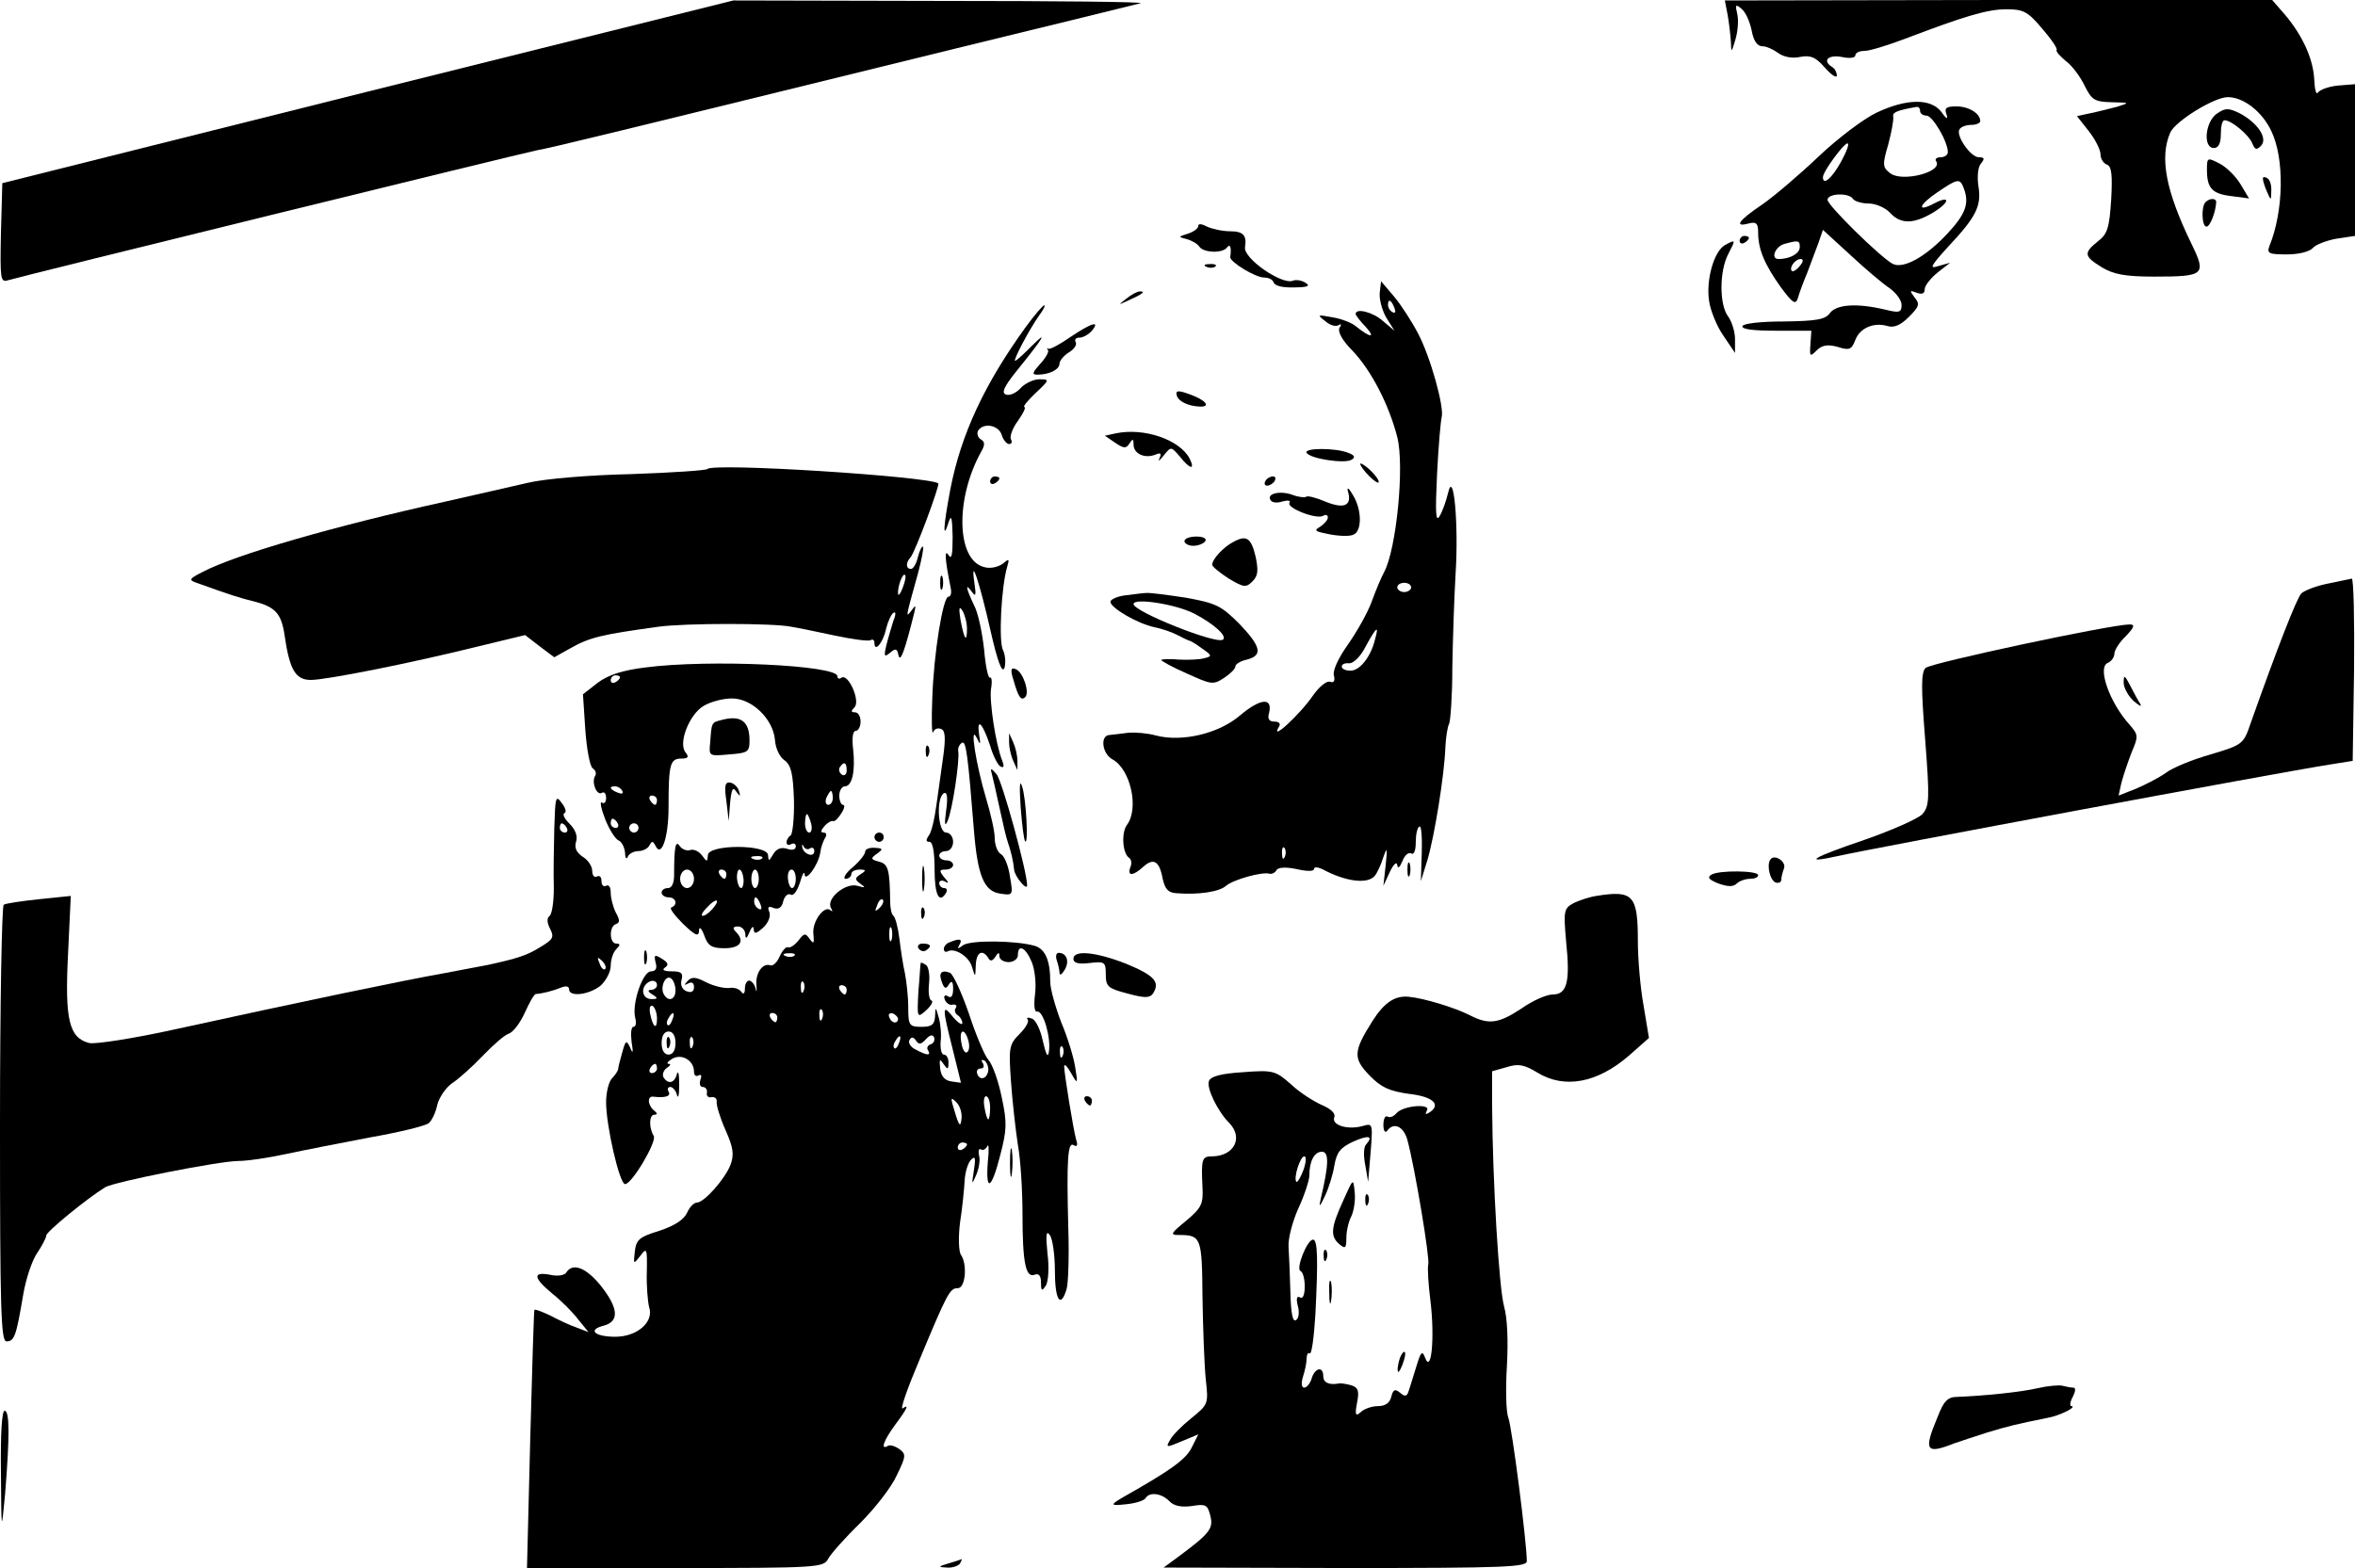 <?xml version="1.0" standalone="no"?>
<!DOCTYPE svg PUBLIC "-//W3C//DTD SVG 20010904//EN"
 "http://www.w3.org/TR/2001/REC-SVG-20010904/DTD/svg10.dtd">
<svg version="1.0" xmlns="http://www.w3.org/2000/svg"
 width="509pt" height="339pt" viewBox="0 0 509 339"
 preserveAspectRatio="xMidYMid meet">

<g transform="translate(0,339) scale(0.1,-0.1)"
fill="#000000" stroke="none">
<path d="M795 3192 l-790 -198 -3 -108 c-2 -99 -1 -107 15 -102 33 10 1108
274 1143 281 34 6 148 34 905 220 209 51 389 95 400 98 11 3 -182 5 -430 5
l-450 1 -790 -197z"/>
<path d="M3734 3358 c3 -17 6 -42 7 -57 1 -26 1 -26 10 4 5 17 7 41 4 54 -5
21 -4 23 9 12 9 -7 18 -28 22 -47 4 -22 12 -34 23 -34 9 0 24 -7 35 -15 11 -8
30 -12 47 -8 22 4 33 0 53 -23 14 -16 26 -24 26 -17 0 6 -4 15 -10 18 -22 14
-9 27 20 22 17 -4 30 -2 30 3 0 6 9 10 20 10 11 0 50 12 87 26 129 49 178 64
220 64 36 0 46 -5 77 -42 20 -23 34 -44 31 -46 -2 -3 7 -13 20 -24 14 -10 32
-35 41 -54 15 -30 21 -34 58 -35 40 -1 40 -1 11 -10 -16 -4 -43 -11 -58 -14
l-28 -6 26 -33 c14 -18 25 -40 25 -50 0 -9 6 -19 14 -22 10 -4 12 -22 9 -76
-4 -61 -8 -74 -29 -90 -31 -25 -30 -32 9 -56 25 -15 50 -20 113 -20 109 0 113
4 81 70 -56 115 -70 188 -46 242 12 25 95 76 124 76 34 0 74 -31 94 -73 29
-60 27 -173 -4 -249 -6 -16 -1 -18 38 -18 26 0 49 6 56 14 6 7 29 16 51 20
l40 6 0 164 0 164 -37 -3 c-20 -2 -39 -9 -43 -15 -4 -6 -7 6 -8 27 -2 45 -25
96 -64 142 l-27 31 -592 0 -591 -1 6 -31z"/>
<path d="M4055 3146 c-27 -13 -83 -55 -124 -94 -41 -39 -96 -86 -122 -104 -52
-35 -62 -50 -29 -41 16 4 20 0 20 -20 0 -36 14 -69 49 -118 26 -35 32 -39 37
-23 3 11 12 35 20 54 7 19 18 48 24 64 l10 29 59 -54 c32 -30 70 -62 85 -72
14 -10 26 -26 26 -36 0 -17 -5 -18 -37 -10 -60 14 -104 11 -118 -8 -10 -14
-30 -17 -99 -18 -49 0 -87 -4 -90 -10 -2 -7 24 -10 73 -10 l76 0 -2 -29 c-2
-27 -1 -28 13 -14 12 12 24 14 46 8 25 -8 30 -6 38 15 10 26 40 39 70 30 14
-4 28 2 46 20 22 22 24 28 12 42 -11 15 -11 16 5 10 11 -4 17 -2 17 8 0 7 12
23 28 36 l27 21 -25 -7 c-21 -7 -18 -1 21 42 61 65 72 88 65 131 -3 20 -1 42
6 49 8 10 7 13 -5 13 -18 0 -50 47 -42 60 3 6 15 10 26 10 10 0 19 4 19 8 0
17 -25 32 -52 32 -22 0 -26 -4 -21 -17 4 -12 0 -11 -11 5 -23 30 -76 29 -141
-2z m95 4 c0 -5 6 -10 14 -10 13 0 46 -56 46 -79 0 -6 -7 -11 -16 -11 -8 0
-13 -4 -9 -9 14 -23 -73 -45 -99 -26 -17 13 -18 18 -5 62 7 26 12 53 11 60 -2
10 6 14 51 22 4 0 7 -3 7 -9z m-171 -110 c-20 -36 -39 -52 -39 -33 0 12 45 73
53 73 5 0 -2 -18 -14 -40z m265 -56 c13 -33 5 -56 -34 -98 -47 -51 -97 -79
-120 -66 -28 16 -140 126 -140 138 0 14 46 16 55 2 3 -5 19 -10 34 -10 15 0
36 -9 46 -20 23 -25 51 -25 94 1 36 22 37 38 1 19 -38 -20 -33 -3 7 24 44 30
49 31 57 10z m-354 -128 c0 -14 -21 -26 -46 -26 -18 0 -7 28 14 33 29 8 32 7
32 -7z m0 -41 c-7 -9 -15 -13 -17 -11 -7 7 7 26 19 26 6 0 6 -6 -2 -15z"/>
<path d="M4791 3144 c-25 -18 -30 -74 -6 -74 10 0 15 10 15 30 0 17 3 30 8 30
15 0 53 -32 60 -50 6 -14 9 -15 19 -5 15 16 -7 49 -46 70 -25 12 -31 12 -50
-1z"/>
<path d="M4770 3023 c0 -40 11 -52 53 -57 l38 -5 -18 30 c-10 17 -30 37 -45
45 -27 14 -28 14 -28 -13z"/>
<path d="M4891 3003 c0 -4 4 -17 9 -28 8 -19 9 -19 9 2 1 12 -3 25 -9 28 -5 3
-10 3 -9 -2z"/>
<path d="M4767 2953 c-10 -10 -8 -53 2 -53 8 0 20 32 21 53 0 9 -14 9 -23 0z"/>
<path d="M2590 2902 c0 -6 -10 -13 -22 -17 -22 -7 -22 -7 -3 -12 11 -3 23 -10
27 -16 9 -14 51 -15 60 -2 7 9 10 0 7 -21 -1 -10 54 -44 73 -44 9 0 18 -4 20
-9 3 -10 21 -14 58 -12 19 1 21 4 11 10 -8 5 -20 7 -27 4 -24 -9 -108 49 -103
73 4 25 -4 34 -32 34 -17 0 -39 5 -50 10 -11 6 -19 7 -19 2z"/>
<path d="M3760 2869 c0 -5 5 -7 10 -4 6 3 10 8 10 11 0 2 -4 4 -10 4 -5 0 -10
-5 -10 -11z"/>
<path d="M3728 2860 c-24 -14 -41 -76 -34 -121 3 -21 17 -55 31 -75 l25 -37 0
30 c0 16 -7 38 -15 49 -19 25 -19 97 0 134 17 33 17 33 -7 20z"/>
<path d="M2608 2813 c7 -3 16 -2 19 1 4 3 -2 6 -13 5 -11 0 -14 -3 -6 -6z"/>
<path d="M2982 2756 c-1 -15 6 -39 15 -54 l17 -27 -25 21 c-21 19 -59 29 -59
15 0 -2 10 -16 23 -29 21 -24 8 -22 -23 3 -8 7 -31 16 -50 19 -33 6 -34 6 -16
-8 10 -9 23 -13 29 -9 6 4 7 1 2 -6 -4 -8 6 -27 28 -49 41 -43 79 -117 97
-187 16 -63 -2 -242 -28 -291 -6 -11 -18 -39 -27 -64 -9 -25 -33 -67 -52 -94
-20 -28 -33 -56 -30 -66 3 -12 0 -17 -8 -14 -7 3 -23 -10 -36 -28 -29 -43 -97
-105 -74 -68 3 6 -1 10 -11 10 -11 0 -15 6 -11 19 8 34 -19 31 -62 -5 -46 -40
-126 -59 -183 -44 -18 5 -44 7 -58 6 -14 -2 -33 -4 -42 -5 -21 -1 -16 -41 7
-53 39 -22 57 -106 31 -141 -13 -17 -10 -63 5 -72 4 -3 6 -12 2 -20 -7 -20 6
-19 28 1 22 20 35 13 42 -26 5 -22 12 -30 29 -31 48 -4 94 3 108 16 15 13 78
31 94 26 5 -1 12 2 15 8 4 6 20 7 44 2 21 -5 37 -5 37 0 0 5 7 5 18 0 50 -27
97 -33 113 -15 6 7 14 25 19 41 8 23 9 20 5 -17 l-5 -45 14 30 c8 17 15 23 16
15 1 -9 5 -6 11 8 5 13 13 20 19 17 6 -4 10 6 10 24 0 16 3 32 8 34 4 3 6 -23
5 -56 l-2 -62 14 45 c15 50 37 184 39 245 1 22 5 45 8 50 3 6 7 60 7 120 1 61
4 152 7 203 7 108 -4 229 -16 177 -4 -17 -12 -40 -18 -50 -9 -16 -10 5 -6 90
3 61 8 116 10 123 6 21 -24 130 -51 181 -13 25 -36 61 -52 80 l-28 33 -3 -26z
m32 -32 c3 -8 2 -12 -4 -9 -6 3 -10 10 -10 16 0 14 7 11 14 -7z m36 -604 c0
-5 -7 -10 -15 -10 -8 0 -15 5 -15 10 0 6 7 10 15 10 8 0 15 -4 15 -10z m-78
-112 c-9 -38 -33 -68 -53 -68 -11 0 -19 4 -19 9 0 5 7 8 16 7 10 0 25 15 36
37 23 42 29 47 20 15z m-195 -470 c-3 -8 -6 -5 -6 6 -1 11 2 17 5 13 3 -3 4
-12 1 -19z"/>
<path d="M2434 2744 c-18 -14 -18 -14 6 -3 31 14 36 19 24 19 -6 0 -19 -7 -30
-16z"/>
<path d="M2217 2683 c-89 -123 -140 -232 -163 -351 -15 -79 -17 -113 -4 -72 6
19 8 12 9 -30 0 -39 -2 -51 -9 -40 -9 14 -8 -8 5 -72 2 -10 0 -18 -5 -18 -12
0 -32 -124 -35 -220 -2 -47 -1 -80 2 -73 2 7 10 10 17 7 9 -3 10 -19 5 -57 -4
-29 -11 -77 -15 -107 -4 -30 -11 -61 -17 -67 -6 -9 -6 -13 2 -13 7 0 11 -22
11 -60 0 -55 10 -75 25 -50 3 6 1 10 -4 10 -6 0 -11 5 -11 11 0 5 6 7 13 3 8
-5 8 -2 -2 9 -12 15 -11 17 3 17 9 0 16 5 16 10 0 6 -7 10 -15 10 -8 0 -15 5
-15 10 0 6 7 10 15 10 8 0 15 9 15 20 0 11 -7 20 -15 20 -18 0 -22 75 -5 85 7
4 9 -9 5 -37 -4 -29 -3 -37 3 -23 10 21 27 132 23 152 -1 6 3 14 8 17 9 6 13
-26 26 -189 8 -99 22 -132 57 -137 27 -4 28 -4 21 36 -3 23 -12 45 -19 49 -8
4 -14 20 -14 35 0 15 -9 54 -19 87 -21 70 -36 162 -20 130 8 -17 9 -16 5 8 -5
37 8 23 24 -25 6 -21 16 -41 22 -45 8 -4 9 0 4 13 -14 35 -28 128 -24 155 3
16 1 26 -2 24 -4 -3 -10 25 -13 61 -4 36 -13 80 -22 96 -17 36 -20 50 -4 28 8
-11 9 -7 5 20 -9 62 11 2 35 -104 15 -66 25 -93 30 -80 3 10 2 28 -3 38 -10
18 -4 138 9 181 5 17 4 18 -10 6 -10 -7 -27 -11 -40 -7 -60 15 -63 148 -6 250
8 14 8 21 -1 26 -7 4 -9 13 -6 19 12 18 44 12 51 -9 3 -11 11 -20 16 -20 6 0
7 5 4 10 -3 6 3 24 15 40 12 17 18 30 14 30 -4 0 7 14 24 30 31 29 31 30 8 30
-12 0 -31 -9 -40 -19 -10 -11 -24 -17 -32 -14 -10 4 -4 17 24 52 56 69 69 90
33 54 -18 -18 -34 -33 -37 -33 -5 0 30 67 52 98 9 12 14 22 11 22 -3 0 -21
-21 -40 -47z m-127 -652 c0 -32 -6 -24 -14 19 -4 25 -3 31 4 20 5 -8 10 -26
10 -39z"/>
<path d="M2313 2661 c-23 -16 -44 -27 -47 -25 -3 2 -4 1 -1 -3 3 -3 -5 -17
-17 -30 -17 -19 -18 -23 -6 -23 26 0 48 11 48 24 0 6 9 17 20 24 12 7 18 17
15 22 -3 6 0 10 8 10 8 0 20 7 27 15 19 23 -1 17 -47 -14z"/>
<path d="M2543 2537 c2 -14 24 -25 50 -26 26 -1 12 15 -23 27 -22 8 -29 8 -27
-1z"/>
<path d="M2411 2453 l-23 -5 22 -15 c19 -13 24 -13 31 -2 7 11 9 11 9 -2 0
-20 24 -31 47 -22 12 5 14 3 9 -8 -4 -8 0 -5 9 6 16 20 16 20 35 -2 22 -28 34
-30 21 -4 -22 41 -99 67 -160 54z"/>
<path d="M2824 2411 c8 -13 83 -24 97 -15 9 5 7 10 -7 15 -27 11 -96 11 -90 0z"/>
<path d="M2940 2387 c0 -4 9 -16 20 -27 11 -11 20 -16 20 -12 0 5 -9 17 -20
27 -11 10 -20 15 -20 12z"/>
<path d="M1529 2376 c-3 -3 -77 -8 -165 -11 -90 -2 -187 -10 -224 -19 -36 -8
-117 -27 -180 -41 -240 -53 -450 -114 -521 -151 -30 -15 -32 -18 -14 -24 72
-26 94 -33 123 -40 47 -12 60 -26 67 -73 11 -76 24 -97 57 -97 33 0 215 36
368 74 l95 23 31 -24 32 -24 34 19 c42 24 67 30 191 47 57 8 250 8 287 0 14
-2 56 -11 94 -19 38 -8 73 -13 78 -10 4 3 8 0 8 -6 0 -22 19 1 25 30 4 16 11
32 16 35 5 4 6 -3 0 -17 -4 -13 -11 -36 -15 -52 -6 -25 -5 -28 8 -17 12 10 15
9 18 -6 4 -16 13 8 34 92 4 17 3 18 -6 5 -13 -17 -13 -17 14 80 8 30 13 56 11
58 -2 2 -7 -7 -11 -22 -3 -14 -10 -26 -15 -26 -11 0 -12 13 -1 25 10 11 64
157 60 160 -21 15 -486 45 -499 31z m422 -257 c-5 -13 -10 -19 -10 -12 -1 15
10 45 15 40 3 -2 0 -15 -5 -28z"/>
<path d="M2140 2349 c0 -5 5 -7 10 -4 6 3 10 8 10 11 0 2 -4 4 -10 4 -5 0 -10
-5 -10 -11z"/>
<path d="M2735 2350 c-3 -5 -2 -10 4 -10 5 0 13 5 16 10 3 6 2 10 -4 10 -5 0
-13 -4 -16 -10z"/>
<path d="M2913 2329 c10 -32 -7 -40 -47 -24 -21 9 -40 14 -43 11 -3 -2 -16 -1
-29 4 -27 10 -57 3 -48 -11 3 -6 15 -7 26 -3 12 3 18 2 15 -3 -7 -11 59 -37
73 -28 5 3 10 2 10 -4 0 -5 -8 -14 -17 -20 -14 -8 -11 -10 20 -16 20 -4 44 -5
52 -1 19 7 19 54 -1 86 -8 14 -13 18 -11 9z"/>
<path d="M2560 2220 c0 -5 9 -10 19 -10 11 0 23 5 26 10 4 6 -5 10 -19 10 -14
0 -26 -4 -26 -10z"/>
<path d="M2665 2218 c-21 -11 -45 -37 -45 -49 0 -4 16 -17 36 -30 32 -19 37
-20 51 -6 12 12 13 23 7 53 -10 42 -20 48 -49 32z"/>
<path d="M2032 2130 c0 -14 2 -19 5 -12 2 6 2 18 0 25 -3 6 -5 1 -5 -13z"/>
<path d="M5030 2128 c-25 -5 -50 -15 -56 -21 -10 -10 -53 -121 -109 -279 -16
-47 -17 -48 -87 -69 -39 -11 -83 -29 -97 -40 -14 -10 -43 -25 -64 -34 l-38
-15 6 27 c4 16 14 45 22 66 15 35 15 38 -4 60 -43 47 -71 125 -47 134 7 3 14
12 14 20 0 7 11 25 25 38 18 19 20 25 8 25 -40 0 -429 -83 -441 -94 -10 -10
-10 -41 -1 -155 10 -129 9 -144 -6 -161 -9 -10 -66 -35 -126 -56 -112 -38
-135 -52 -58 -35 75 17 955 181 1064 198 l50 8 3 198 c1 108 -1 197 -5 196 -5
-1 -28 -6 -53 -11z"/>
<path d="M2433 2103 c-18 -2 -33 -9 -33 -14 0 -13 58 -47 95 -55 16 -3 39 -11
50 -17 11 -6 22 -11 25 -12 3 0 16 -8 28 -17 22 -15 22 -17 5 -21 -10 -3 -35
-4 -55 -3 -21 2 -38 1 -38 -1 0 -2 25 -16 55 -29 53 -24 57 -25 80 -10 14 9
25 20 25 25 0 5 11 12 25 15 35 9 31 28 -17 78 -39 39 -50 44 -116 56 -40 6
-78 11 -85 10 -6 0 -27 -3 -44 -5z m147 -39 c43 -22 74 -50 63 -57 -16 -10
-193 61 -193 77 0 14 90 0 130 -20z"/>
<path d="M1395 1947 c-49 -6 -80 -16 -103 -33 l-32 -25 5 -76 c3 -42 10 -80
16 -84 6 -4 9 -11 5 -17 -8 -14 4 -43 15 -36 5 3 9 -2 9 -11 0 -9 -4 -14 -9
-10 -5 3 -2 -13 7 -36 9 -23 22 -43 29 -46 7 -3 13 -15 14 -27 0 -11 3 -15 6
-8 2 6 13 12 23 12 10 0 21 6 24 13 5 9 7 9 12 0 13 -30 29 15 29 82 0 91 3
105 27 105 15 0 18 3 10 13 -17 20 8 83 39 101 15 9 42 16 61 16 43 0 89 -44
93 -90 1 -17 10 -37 21 -44 14 -11 18 -28 20 -85 1 -39 -3 -74 -7 -77 -5 -3
-9 -10 -9 -15 0 -6 5 -7 10 -4 6 3 10 1 10 -5 0 -7 -8 -9 -19 -5 -13 4 -23 0
-30 -12 -9 -15 -10 -16 -11 -2 0 24 -130 24 -130 0 -1 -15 -2 -15 -13 0 -7 9
-18 14 -26 11 -7 -2 -17 2 -22 9 -9 14 -12 -3 -12 -63 0 -17 -5 -28 -13 -28
-8 0 -14 -4 -14 -10 0 -5 7 -10 15 -10 16 0 21 -16 6 -22 -5 -1 7 -17 25 -35
27 -26 34 -29 35 -15 0 10 5 6 11 -10 8 -23 16 -28 44 -28 34 0 45 15 24 36
-7 7 -6 11 5 11 8 0 15 -7 16 -16 0 -12 3 -11 9 4 5 12 9 14 9 6 1 -11 5 -10
20 3 12 11 17 25 14 34 -5 11 -2 14 9 9 11 -4 18 1 21 15 3 11 10 17 16 14 6
-4 14 8 20 26 5 18 10 26 10 18 1 -19 30 20 34 47 1 10 6 24 10 31 5 7 3 12
-3 12 -7 0 -6 5 2 14 7 8 15 12 18 11 4 -2 11 5 18 16 7 10 9 19 4 19 -4 0 -8
9 -8 20 0 11 6 20 12 20 16 0 23 33 18 80 -3 24 -1 40 6 40 5 0 10 9 10 20 0
11 -5 20 -12 20 -9 0 -9 3 -1 11 13 13 -13 73 -28 64 -5 -4 -9 -2 -9 3 0 24
-278 37 -415 19z m-55 -21 c0 -3 -4 -8 -10 -11 -5 -3 -10 -1 -10 4 0 6 5 11
10 11 6 0 10 -2 10 -4z m490 -202 c0 -8 -5 -12 -10 -9 -6 4 -8 11 -5 16 9 14
15 11 15 -7z m-485 -44 c3 -6 -1 -7 -9 -4 -18 7 -21 14 -7 14 6 0 13 -4 16
-10z m455 -15 c0 -8 -4 -15 -10 -15 -5 0 -7 7 -4 15 4 8 8 15 10 15 2 0 4 -7
4 -15z m-380 -5 c0 -5 -2 -10 -4 -10 -3 0 -8 5 -11 10 -3 6 -1 10 4 10 6 0 11
-4 11 -10z m333 -50 c3 -11 1 -20 -4 -20 -5 0 -9 9 -9 20 0 11 2 20 4 20 2 0
6 -9 9 -20z m-418 0 c3 -5 1 -10 -4 -10 -6 0 -11 5 -11 10 0 6 2 10 4 10 3 0
8 -4 11 -10z m45 -10 c0 -5 -4 -10 -10 -10 -5 0 -10 5 -10 10 0 6 5 10 10 10
6 0 10 -4 10 -10z m371 -44 c5 3 9 0 9 -6 0 -15 -23 -7 -26 8 -1 7 0 8 3 2 2
-5 9 -8 14 -4z m-104 -22 c-3 -3 -12 -4 -19 -1 -8 3 -5 6 6 6 11 1 17 -2 13
-5z m-147 -44 c0 -11 -7 -20 -15 -20 -8 0 -15 9 -15 20 0 11 7 20 15 20 8 0
15 -9 15 -20z m70 10 c0 -5 -2 -10 -4 -10 -3 0 -8 5 -11 10 -3 6 -1 10 4 10 6
0 11 -4 11 -10z m37 -10 c1 -11 -2 -20 -5 -20 -4 0 -8 9 -9 20 -1 11 2 20 5
20 4 0 8 -9 9 -20z m33 0 c0 -11 -4 -20 -8 -20 -4 0 -8 9 -8 20 0 11 4 20 8
20 4 0 8 -9 8 -20z m80 0 c0 -11 -4 -20 -8 -20 -4 0 -8 9 -9 20 -1 11 2 20 8
20 5 0 9 -9 9 -20z m-180 -65 c-7 -8 -16 -15 -21 -15 -5 0 -1 8 9 18 20 22 31
19 12 -3z m104 9 c3 -8 2 -12 -4 -9 -6 3 -10 10 -10 16 0 14 7 11 14 -7z"/>
<path d="M2191 1918 c10 -35 16 -44 25 -35 10 10 -5 54 -20 60 -11 5 -13 0 -5
-25z"/>
<path d="M4590 1914 c0 -11 10 -29 22 -40 12 -10 18 -13 14 -6 -4 6 -14 24
-22 40 -12 23 -14 24 -14 6z"/>
<path d="M1558 1833 c-20 -5 -20 -5 -23 -48 -3 -30 -3 -30 41 -26 40 3 44 5
44 30 0 42 -19 56 -62 44z"/>
<path d="M2181 1785 c0 -11 4 -29 9 -40 l9 -20 0 20 c0 11 -4 29 -9 40 l-9 20
0 -20z"/>
<path d="M2001 1764 c0 -11 3 -14 6 -6 3 7 2 16 -1 19 -3 4 -6 -2 -5 -13z"/>
<path d="M2143 1720 c2 -8 10 -42 17 -75 7 -33 15 -67 18 -75 7 -20 12 -41 14
-61 2 -15 28 -46 28 -33 0 29 -54 226 -66 240 -11 13 -14 14 -11 4z"/>
<path d="M2206 1645 c3 -38 7 -72 10 -74 7 -8 2 94 -7 119 -5 16 -6 0 -3 -45z"/>
<path d="M1570 1658 l5 -43 3 39 c3 30 6 36 13 25 9 -12 10 -12 6 1 -2 8 -10
16 -18 18 -12 2 -14 -6 -9 -40z"/>
<path d="M1198 1599 c-1 -41 -2 -99 -1 -129 0 -30 -4 -58 -10 -61 -5 -4 -5
-14 2 -27 9 -18 7 -23 -22 -40 -27 -17 -48 -24 -112 -38 -5 -1 -48 -9 -95 -18
-90 -16 -306 -61 -580 -121 -90 -20 -175 -33 -187 -30 -44 11 -53 51 -46 191
l6 127 -68 -7 c-38 -4 -72 -9 -77 -12 -4 -3 -8 -216 -8 -475 0 -400 2 -469 14
-469 17 0 21 11 36 100 6 36 20 77 31 92 10 15 19 32 19 37 0 8 88 80 127 104
19 12 248 57 288 57 20 0 66 7 103 15 37 8 119 24 182 36 63 11 120 25 127 31
6 5 15 23 18 39 4 16 18 37 32 47 14 9 44 36 66 59 22 23 47 45 56 48 10 3 25
23 35 45 10 22 20 40 24 41 15 1 38 7 55 14 10 4 17 3 17 -4 0 -17 43 -12 68
8 12 11 22 30 22 43 0 13 5 29 12 36 9 9 9 12 0 12 -15 0 -16 37 -1 42 9 3 9
9 0 25 -6 12 -11 31 -11 43 0 12 -4 18 -10 15 -5 -3 -10 1 -10 10 0 9 -4 13
-10 10 -5 -3 -10 2 -10 12 0 10 -9 24 -21 31 -13 9 -18 19 -14 32 4 12 -1 26
-14 39 -11 11 -16 21 -11 23 5 2 2 12 -6 22 -13 18 -14 13 -16 -55z m27 1 c3
-5 1 -10 -4 -10 -6 0 -11 5 -11 10 0 6 2 10 4 10 3 0 8 -4 11 -10z m83 -305
c-3 -3 -9 2 -12 12 -6 14 -5 15 5 6 7 -7 10 -15 7 -18z"/>
<path d="M1890 1580 c0 -5 5 -10 10 -10 6 0 10 5 10 10 0 6 -4 10 -10 10 -5 0
-10 -4 -10 -10z"/>
<path d="M1870 1549 c0 -6 -12 -21 -27 -34 -16 -13 -22 -25 -15 -25 6 0 12 5
12 10 0 6 8 10 18 10 14 0 15 -2 2 -10 -13 -9 -13 -11 0 -21 12 -8 10 -9 -7
-4 -26 7 -68 -28 -57 -48 4 -7 4 -9 -1 -5 -13 12 -40 -24 -37 -51 2 -21 1 -23
-8 -11 -9 13 -12 13 -24 -3 -8 -10 -18 -17 -23 -15 -4 2 -12 -7 -18 -20 -5
-12 -14 -21 -20 -19 -17 6 -33 -18 -30 -44 1 -13 0 -16 -2 -6 -2 9 -9 17 -14
17 -5 0 -9 -8 -9 -17 0 -11 -3 -14 -8 -7 -4 6 -16 10 -26 8 -11 -1 -33 4 -49
12 -23 12 -32 13 -41 3 -8 -9 -8 -10 2 -5 7 4 12 1 12 -8 0 -10 -6 -13 -16 -9
-9 3 -14 13 -11 24 4 15 0 19 -21 19 -17 0 -22 3 -15 8 9 6 7 11 -6 19 -16 10
-18 9 -14 -8 4 -13 0 -19 -10 -19 -18 0 -42 -71 -34 -101 3 -11 1 -19 -4 -19
-5 0 -6 -15 -4 -32 4 -24 3 -28 -3 -13 -8 17 -10 16 -17 -10 -5 -17 -9 -33 -9
-37 -1 -4 -7 -13 -13 -19 -7 -7 -13 -30 -13 -52 0 -51 29 -177 41 -177 15 0
69 92 62 104 -11 18 -10 46 1 46 7 0 7 3 1 8 -15 11 -17 33 -3 31 26 -3 39 1
33 11 -3 5 -2 10 4 10 5 0 12 -8 14 -17 3 -10 5 0 5 22 0 22 -2 32 -5 23 -5
-20 -19 -23 -29 -7 -3 6 0 15 7 20 8 5 10 9 4 9 -5 0 -2 5 8 11 21 12 47 -4
47 -28 0 -8 4 -11 10 -8 6 3 7 -1 4 -9 -3 -9 -1 -16 5 -16 6 0 10 -6 9 -12 -2
-7 3 -12 10 -10 7 1 12 -3 11 -10 -1 -7 7 -34 19 -61 17 -38 19 -53 11 -75
-12 -31 -57 -82 -73 -82 -6 0 -16 -10 -21 -22 -7 -15 -27 -28 -60 -39 -43 -13
-50 -19 -53 -45 -3 -28 -3 -28 12 -9 14 19 15 16 14 -35 -1 -30 2 -64 5 -76
11 -32 -26 -64 -73 -64 -45 0 -61 15 -25 24 34 9 32 38 -7 87 -31 38 -60 50
-74 28 -3 -6 -19 -9 -35 -5 -38 7 -37 -6 5 -41 19 -15 44 -40 56 -56 l22 -27
-26 10 c-15 5 -40 17 -57 26 -17 8 -32 14 -34 12 -1 -2 -5 -128 -9 -280 l-7
-278 320 0 c310 0 321 1 331 20 6 11 37 46 69 77 32 32 68 78 79 103 20 41 21
46 6 57 -10 7 -21 10 -25 7 -17 -10 -9 12 16 46 27 36 30 45 16 35 -6 -3 10
43 35 102 62 149 67 158 84 158 17 0 21 52 7 72 -5 7 -6 39 -2 70 5 32 9 73
10 91 1 18 7 38 14 45 9 9 10 3 6 -23 -5 -32 -5 -33 5 -10 6 14 9 33 6 42 -2
10 0 16 4 13 5 -3 11 1 14 7 3 7 4 -8 1 -34 -5 -67 8 -60 27 15 14 54 15 70 3
125 -7 35 -20 71 -29 81 -8 9 -27 54 -42 100 -16 46 -34 85 -41 88 -19 7 -25
-1 -17 -21 5 -14 9 -15 15 -4 6 9 9 6 9 -10 0 -15 -4 -21 -11 -16 -7 4 -10 1
-7 -7 3 -8 11 -13 17 -11 7 1 10 -2 7 -7 -4 -5 -2 -12 4 -16 5 -3 10 -11 10
-17 0 -5 -9 0 -20 13 -24 30 -24 22 -1 -69 l18 -73 -21 3 c-14 2 -22 11 -24
28 -2 20 -1 22 7 10 9 -13 11 -13 11 3 0 9 -4 17 -10 17 -5 0 -8 12 -7 28 2
15 0 38 -4 52 -7 24 -7 24 -8 3 -1 -18 -7 -23 -29 -23 -27 0 -29 3 -29 43 0
23 -4 56 -7 72 -4 17 -9 50 -12 75 -3 25 -9 47 -13 50 -4 3 -7 16 -7 30 -1 70
-4 82 -24 87 -18 5 -19 7 -5 17 14 10 14 12 -4 13 -12 1 -21 -3 -21 -8z m31
-122 c-10 -9 -11 -8 -5 6 3 10 9 15 12 12 3 -3 0 -11 -7 -18z m26 -69 c-3 -7
-5 -2 -5 12 0 14 2 19 5 13 2 -7 2 -19 0 -25z m-210 -34 c-3 -3 -12 -4 -19 -1
-8 3 -5 6 6 6 11 1 17 -2 13 -5z m-257 -75 c0 -20 -15 -26 -25 -9 -9 15 3 43
15 35 5 -3 10 -15 10 -26z m-40 11 c0 -5 -6 -10 -12 -10 -9 0 -8 -4 2 -10 13
-8 12 -10 -2 -10 -18 0 -24 20 -11 33 10 10 23 8 23 -3z m317 -12 c-3 -8 -6
-5 -6 6 -1 11 2 17 5 13 3 -3 4 -12 1 -19z m93 2 c0 -5 -2 -10 -4 -10 -3 0 -8
5 -11 10 -3 6 -1 10 4 10 6 0 11 -4 11 -10z m-410 -62 c0 -26 -9 -19 -15 11
-2 12 0 19 6 16 5 -4 9 -16 9 -27z m357 0 c-3 -8 -6 -5 -6 6 -1 11 2 17 5 13
3 -3 4 -12 1 -19z m-324 -3 c-3 -9 -8 -14 -10 -11 -3 3 -2 9 2 15 9 16 15 13
8 -4z m227 5 c0 -5 -2 -10 -4 -10 -3 0 -8 5 -11 10 -3 6 -1 10 4 10 6 0 11 -4
11 -10z m261 -3 c-1 -12 -15 -9 -19 4 -3 6 1 10 8 8 6 -3 11 -8 11 -12z m-481
-52 c0 -16 -6 -25 -15 -25 -9 0 -15 9 -15 25 0 16 6 25 15 25 9 0 15 -9 15
-25z m551 -3 c-6 -2 -9 -8 -5 -13 7 -12 -3 -11 -27 2 -11 5 -17 15 -13 21 4 7
9 6 14 -2 6 -9 11 -8 21 3 9 10 15 11 18 4 2 -6 -1 -13 -8 -15z m82 8 c3 -11
2 -22 -3 -25 -4 -3 -10 6 -12 20 -6 30 7 34 15 5z m-596 -12 c-3 -8 -6 -5 -6
6 -1 11 2 17 5 13 3 -3 4 -12 1 -19z m446 7 c-3 -9 -8 -14 -10 -11 -3 3 -2 9
2 15 9 16 15 13 8 -4z m193 -60 c-3 -18 -19 -22 -24 -6 -2 6 1 11 8 11 6 0 8
5 4 12 -4 6 -3 8 4 5 5 -4 9 -14 8 -22z m-716 5 c0 -5 -5 -10 -11 -10 -5 0 -7
5 -4 10 3 6 8 10 11 10 2 0 4 -4 4 -10z m658 -110 c-2 -17 -5 -15 -14 15 -10
32 -10 35 3 22 8 -8 13 -24 11 -37z m62 25 c0 -14 -2 -25 -4 -25 -2 0 -6 11
-8 25 -3 14 -1 25 3 25 5 0 9 -11 9 -25z m-50 -79 c0 -3 -4 -8 -10 -11 -5 -3
-10 -1 -10 4 0 6 5 11 10 11 6 0 10 -2 10 -4z"/>
<path d="M1441 1134 c0 -11 3 -14 6 -6 3 7 2 16 -1 19 -3 4 -6 -2 -5 -13z"/>
<path d="M3826 1531 c-8 -12 0 -45 12 -49 7 -2 12 1 12 6 0 6 3 17 6 25 5 15
-22 32 -30 18z"/>
<path d="M1993 1490 c0 -25 2 -35 4 -22 2 12 2 32 0 45 -2 12 -4 2 -4 -23z"/>
<path d="M3042 1510 c0 -14 2 -19 5 -12 2 6 2 18 0 25 -3 6 -5 1 -5 -13z"/>
<path d="M3699 1499 c-10 -6 -5 -11 15 -19 20 -7 32 -8 40 0 5 5 18 10 28 10
10 0 18 3 18 8 0 10 -85 11 -101 1z"/>
<path d="M3450 1453 c-14 -2 -35 -9 -48 -15 -22 -12 -23 -16 -17 -84 9 -87 2
-114 -29 -114 -13 0 -43 -13 -67 -30 -50 -33 -71 -36 -112 -15 -31 16 -99 37
-132 40 -30 3 -53 -12 -79 -53 -41 -65 -42 -80 -6 -117 25 -26 43 -34 86 -40
53 -6 70 -24 42 -41 -7 -4 -8 -3 -4 5 10 16 -52 11 -66 -6 -6 -7 -14 -10 -19
-7 -5 3 -9 -5 -9 -18 0 -13 4 -18 8 -13 14 20 36 10 44 -20 16 -59 49 -257 45
-269 -2 -6 0 -42 5 -81 9 -76 2 -157 -12 -120 -6 16 -9 13 -19 -20 -7 -22 -14
-46 -17 -54 -3 -10 -8 -11 -18 -2 -11 9 -15 7 -19 -9 -3 -13 -13 -20 -29 -20
-13 0 -30 -6 -37 -13 -11 -10 -13 -6 -8 20 5 25 3 33 -12 38 -11 3 -23 5 -27
4 -22 -4 -34 2 -34 16 0 22 -18 18 -25 -5 -3 -11 -11 -20 -16 -20 -6 0 -7 9
-3 23 4 12 8 30 8 39 0 9 3 15 7 12 4 -2 9 35 12 84 6 119 5 162 -5 162 -13 0
-38 -64 -27 -68 5 -2 9 -17 9 -33 0 -18 -4 -28 -10 -24 -7 4 -9 -2 -5 -18 4
-14 2 -28 -4 -31 -7 -5 -11 15 -12 61 -1 37 -3 82 -4 98 -1 17 8 53 21 82 13
28 24 61 24 72 0 31 11 51 27 51 16 0 15 -28 -2 -100 -5 -21 -3 -21 9 5 8 17
17 46 20 65 5 29 13 39 41 52 34 15 44 12 27 -7 -5 -6 -5 -26 -1 -45 l6 -35 3
35 c8 96 9 92 -17 85 -32 -8 -66 3 -59 20 3 8 -8 18 -27 26 -18 8 -48 27 -67
45 -33 29 -38 31 -103 26 -48 -3 -70 -9 -74 -19 -6 -15 19 -66 44 -91 31 -32
10 -72 -38 -72 -21 0 -23 -6 -20 -66 2 -37 -2 -45 -35 -73 -33 -27 -36 -31
-17 -31 49 0 51 -4 52 -133 1 -67 4 -147 7 -178 6 -54 6 -55 -31 -85 -20 -16
-41 -37 -46 -47 -10 -17 -8 -17 25 -3 l36 15 -15 -30 c-13 -25 -47 -49 -146
-105 -31 -18 -30 -20 6 -16 20 2 38 8 41 13 8 14 34 11 51 -6 10 -11 26 -14
49 -11 30 5 34 3 40 -21 7 -28 -1 -38 -71 -90 l-30 -22 393 -1 c347 0 392 2
392 15 0 40 -32 290 -40 310 -5 13 -6 63 -3 112 3 55 1 103 -6 128 -11 38 -25
270 -26 435 l0 74 32 9 c25 8 38 5 66 -12 59 -36 130 -22 198 37 l43 38 -12
72 c-7 39 -12 101 -12 137 0 100 -10 111 -90 98z m-633 -593 c-6 -16 -13 -27
-15 -25 -7 7 8 55 17 55 5 0 4 -13 -2 -30z"/>
<path d="M1991 1414 c0 -11 3 -14 6 -6 3 7 2 16 -1 19 -3 4 -6 -2 -5 -13z"/>
<path d="M2053 1353 c-7 -2 -13 -9 -13 -14 0 -6 3 -8 8 -6 15 9 47 -11 53 -34
7 -23 7 -23 8 4 1 28 14 36 27 16 4 -8 9 -7 15 2 6 10 9 11 9 2 0 -7 9 -13 20
-13 11 0 20 7 20 15 0 25 17 17 30 -15 7 -17 10 -48 7 -70 -3 -25 -1 -39 5
-37 13 2 30 -57 25 -87 -2 -14 -6 -7 -13 23 -5 25 -16 47 -24 49 -8 3 -12 2
-9 -2 4 -4 -4 -18 -17 -31 -23 -23 -24 -30 -19 -102 3 -43 10 -105 15 -138 6
-33 10 -100 10 -150 0 -105 7 -138 26 -131 9 4 14 -2 14 -17 0 -18 2 -19 10
-7 6 8 8 40 4 70 -4 40 -3 51 5 40 6 -8 11 -43 11 -77 0 -63 12 -83 25 -41 4
11 6 71 4 132 -4 153 -1 189 12 180 7 -4 9 0 5 12 -6 21 -26 144 -26 159 1 6
7 -1 15 -15 14 -25 15 -24 9 12 -3 21 -16 64 -30 97 -13 34 -24 73 -24 88 0
47 -11 71 -33 78 -41 12 -142 13 -156 1 -11 -8 -13 -8 -7 2 7 12 0 14 -21 5z
m244 -245 c-3 -8 -6 -5 -6 6 -1 11 2 17 5 13 3 -3 4 -12 1 -19z"/>
<path d="M1985 1340 c4 -6 11 -8 16 -5 14 9 11 15 -7 15 -8 0 -12 -5 -9 -10z"/>
<path d="M1392 1320 c0 -14 2 -19 5 -12 2 6 2 18 0 25 -3 6 -5 1 -5 -13z"/>
<path d="M2284 1314 c3 -9 6 -21 6 -27 0 -7 5 -4 11 6 11 18 5 37 -13 37 -5 0
-7 -7 -4 -16z"/>
<path d="M2320 1317 c0 -9 11 -12 35 -9 33 4 35 2 35 -25 0 -26 5 -30 47 -41
37 -10 48 -10 55 0 16 25 3 39 -57 64 -66 26 -115 31 -115 11z"/>
<path d="M1990 1308 c-1 -2 -2 -29 -5 -61 -3 -58 -3 -59 17 -41 11 10 16 20
11 21 -5 2 -7 18 -5 37 2 18 -1 37 -7 40 -6 4 -11 6 -11 4z"/>
<path d="M2345 1010 c3 -5 8 -10 11 -10 2 0 4 5 4 10 0 6 -5 10 -11 10 -5 0
-7 -4 -4 -10z"/>
<path d="M2183 875 c0 -27 2 -38 4 -22 2 15 2 37 0 50 -2 12 -4 0 -4 -28z"/>
<path d="M2903 794 c-27 -59 -28 -77 -8 -94 13 -11 15 -8 15 14 0 15 5 36 11
47 5 11 9 34 7 51 -3 32 -3 31 -25 -18z"/>
<path d="M2951 794 c0 -11 3 -14 6 -6 3 7 2 16 -1 19 -3 4 -6 -2 -5 -13z"/>
<path d="M2861 674 c0 -11 3 -14 6 -6 3 7 2 16 -1 19 -3 4 -6 -2 -5 -13z"/>
<path d="M2873 595 c0 -22 2 -30 4 -17 2 12 2 30 0 40 -3 9 -5 -1 -4 -23z"/>
<path d="M3026 455 c-3 -9 -6 -22 -5 -28 0 -7 5 -1 10 12 5 13 8 26 5 28 -2 2
-6 -3 -10 -12z"/>
<path d="M4405 389 c-38 -9 -121 -17 -175 -19 -20 0 -29 -9 -42 -43 -31 -74
-26 -82 37 -57 11 4 43 14 70 23 46 14 63 18 132 32 24 4 64 24 50 25 -4 0 -3
9 3 20 6 12 7 20 1 20 -5 0 -15 2 -23 4 -7 2 -31 0 -53 -5z"/>
<path d="M2 208 c1 -133 1 -133 9 -48 10 124 10 180 -1 180 -6 0 -9 -50 -8
-132z"/>
<path d="M2050 10 c-23 -7 -23 -8 -3 -9 12 -1 25 4 28 9 3 6 5 10 3 9 -2 -1
-14 -5 -28 -9z"/>
</g>
</svg>
